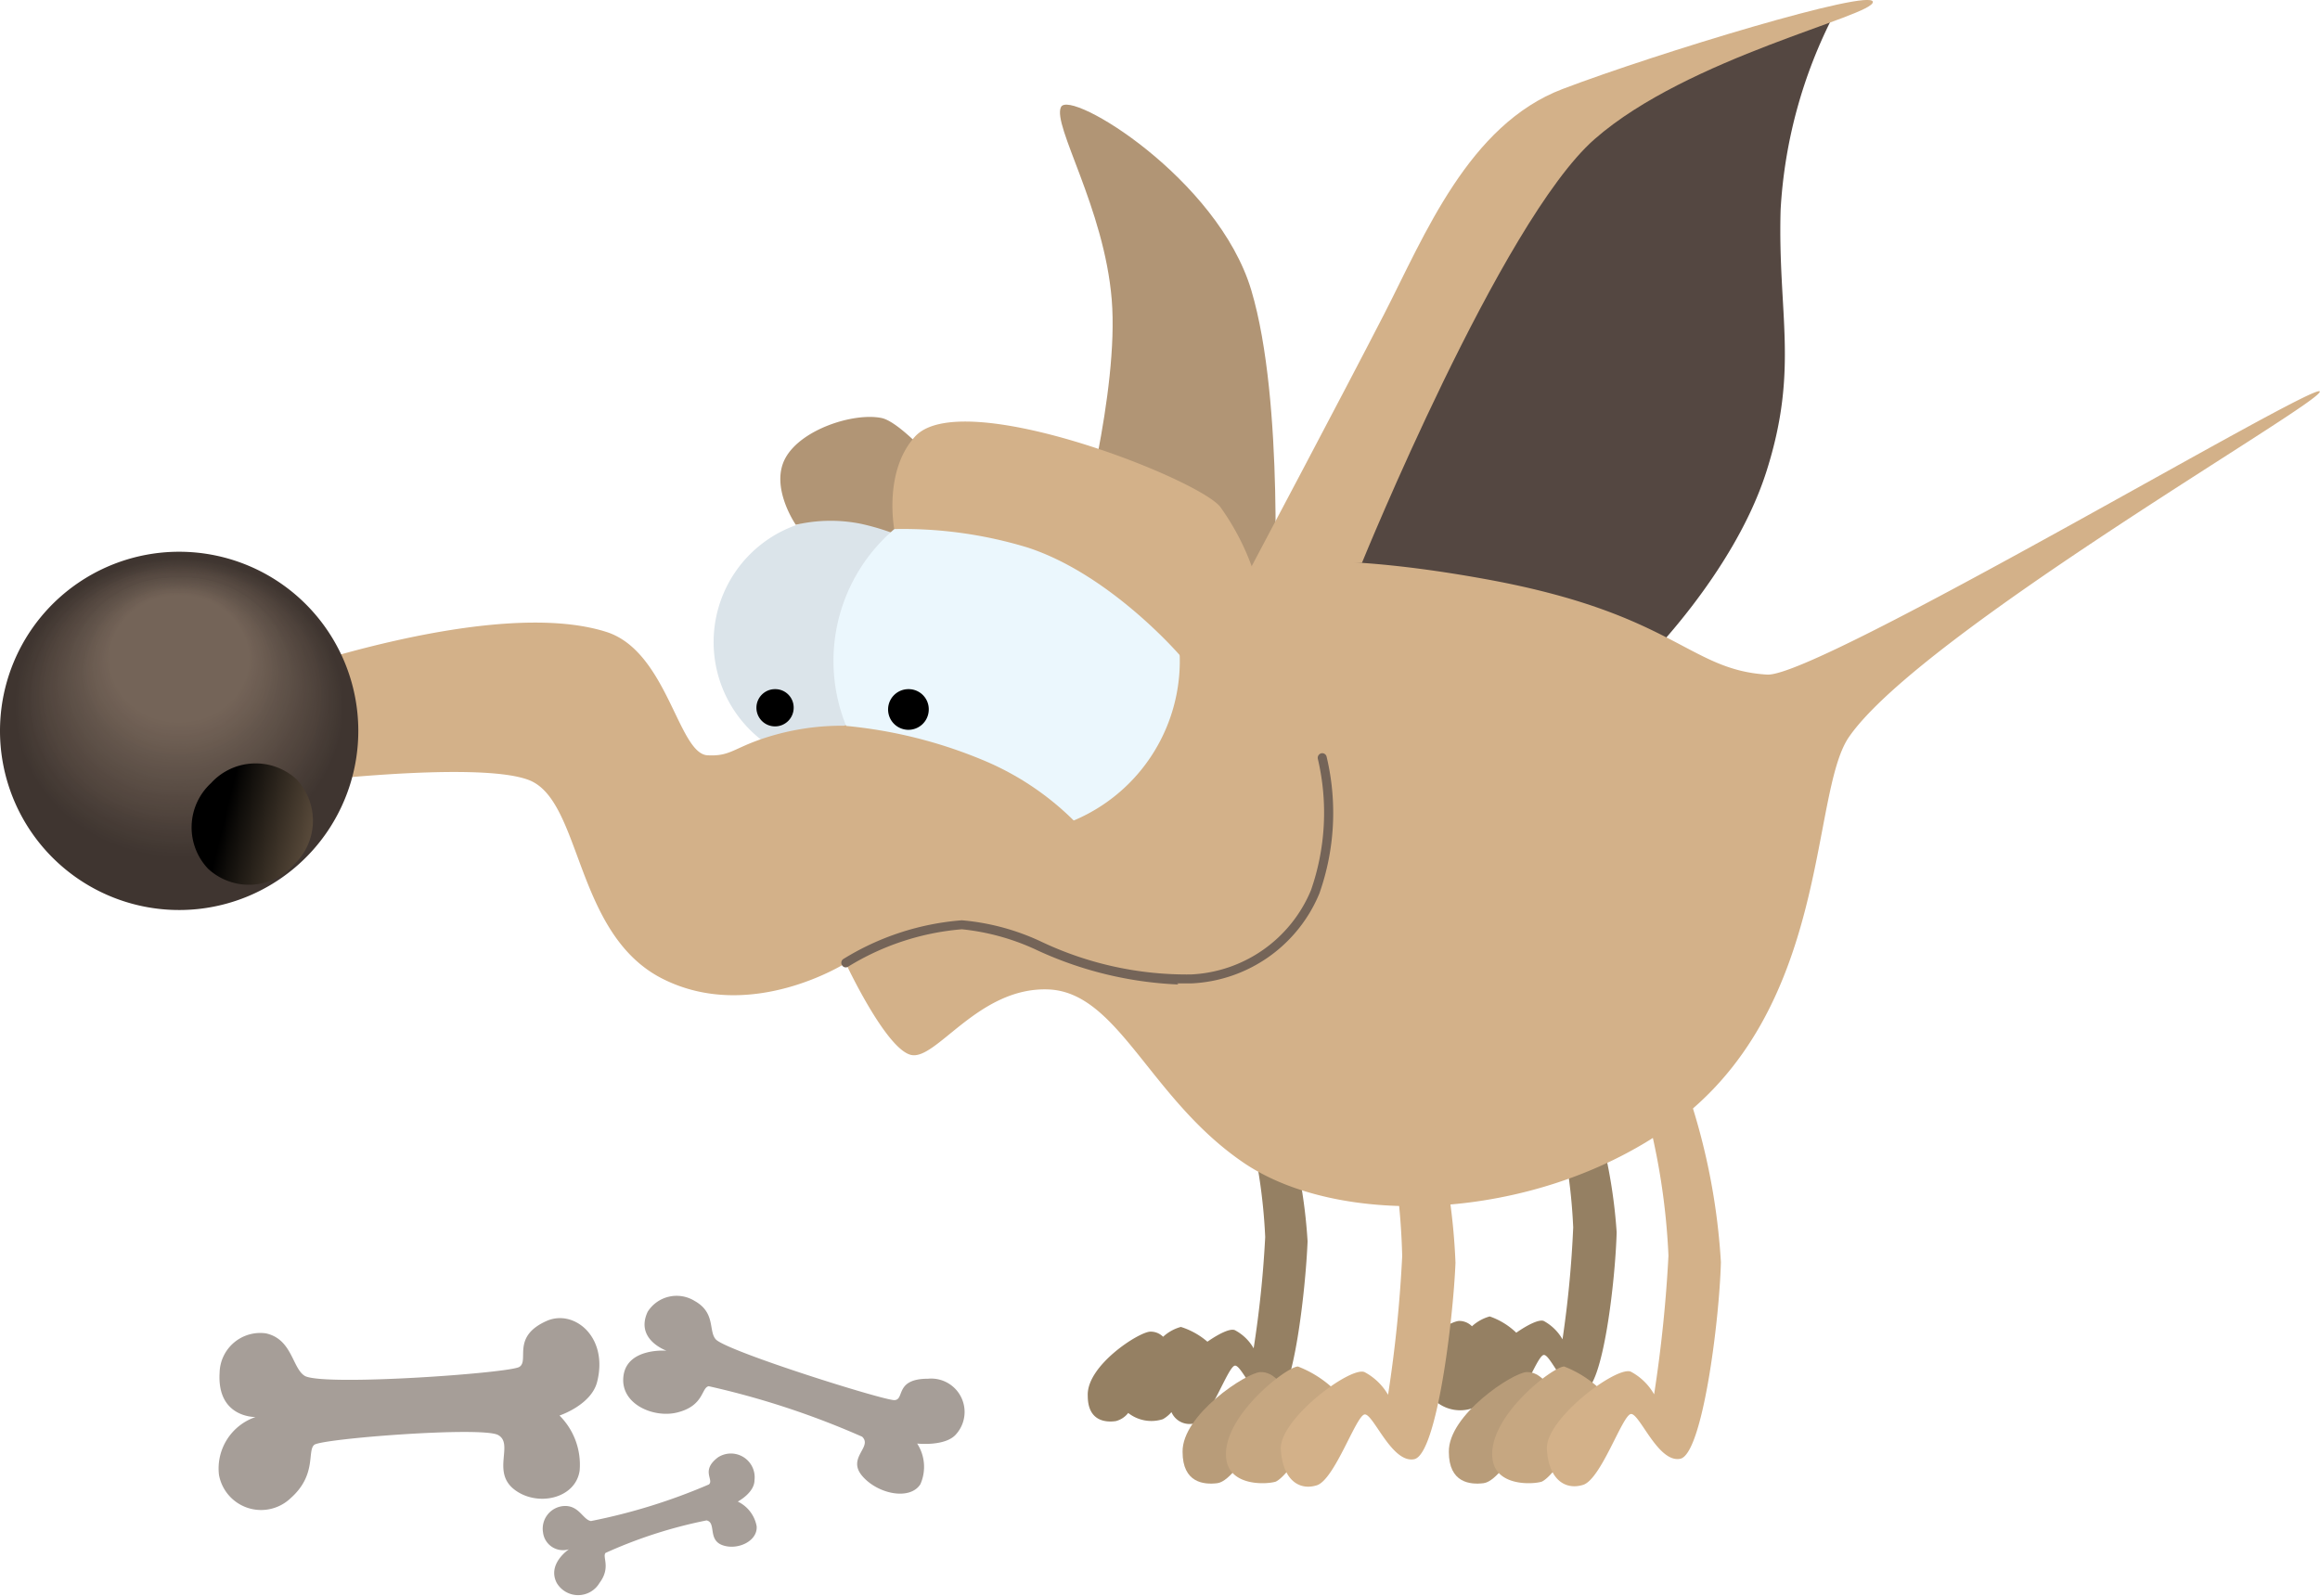 <svg xmlns="http://www.w3.org/2000/svg" xmlns:xlink="http://www.w3.org/1999/xlink" viewBox="0 0 108.39 74.57"><defs><style>.cls-1{fill:#dbe4ea;}.cls-2{fill:#b19575;}.cls-3{fill:#958063;}.cls-4{fill:#544741;}.cls-5{fill:#d3b189;}.cls-6{fill:#ebf7fd;}.cls-7{fill:#b89c79;}.cls-8{fill:#c6a781;}.cls-9{fill:#746458;}.cls-10{fill:#3f3530;}.cls-11{fill:#403631;}.cls-12{fill:#413732;}.cls-13{fill:#423832;}.cls-14{fill:#433933;}.cls-15{fill:#443a34;}.cls-16{fill:#453b35;}.cls-17{fill:#463b35;}.cls-18{fill:#473c36;}.cls-19{fill:#483d37;}.cls-20{fill:#493e38;}.cls-21{fill:#4a3f39;}.cls-22{fill:#4b4039;}.cls-23{fill:#4d413a;}.cls-24{fill:#4e423b;}.cls-25{fill:#4f433c;}.cls-26{fill:#50443d;}.cls-27{fill:#51453d;}.cls-28{fill:#52463e;}.cls-29{fill:#53473f;}.cls-30{fill:#544740;}.cls-31{fill:#554840;}.cls-32{fill:#564941;}.cls-33{fill:#574a42;}.cls-34{fill:#584b43;}.cls-35{fill:#594c44;}.cls-36{fill:#5a4d44;}.cls-37{fill:#5b4e45;}.cls-38{fill:#5c4f46;}.cls-39{fill:#5d5047;}.cls-40{fill:#5e5148;}.cls-41{fill:#5f5248;}.cls-42{fill:#605249;}.cls-43{fill:#61534a;}.cls-44{fill:#62544b;}.cls-45{fill:#63554b;}.cls-46{fill:#64564c;}.cls-47{fill:#65574d;}.cls-48{fill:#66584e;}.cls-49{fill:#68594f;}.cls-50{fill:#695a4f;}.cls-51{fill:#6a5b50;}.cls-52{fill:#6b5c51;}.cls-53{fill:#6c5d52;}.cls-54{fill:#6d5e53;}.cls-55{fill:#6e5e53;}.cls-56{fill:#6f5f54;}.cls-57{fill:#706055;}.cls-58{fill:#716156;}.cls-59{fill:#726256;}.cls-60{fill:#736357;}.cls-61{fill:url(#linear-gradient);}.cls-62{fill:#a69e98;}</style><linearGradient id="linear-gradient" x1="-269.5" y1="-43.49" x2="-264.57" y2="-46.77" gradientTransform="matrix(0.64, 0.64, -0.7, 0.7, 152.4, 241.66)" gradientUnits="userSpaceOnUse"><stop offset="0"/><stop offset="0.11" stop-color="#0e0c09"/><stop offset="0.72" stop-color="#554738"/><stop offset="1" stop-color="#715e4b"/></linearGradient></defs><title>Asset 1</title><g id="Layer_2" data-name="Layer 2"><g id="Vector_Graphics" data-name="Vector Graphics"><path class="cls-1" d="M44.94,30a5.8,5.8,0,1,1-5.79-5.8A5.79,5.79,0,0,1,44.94,30Z"/><path d="M37.08,33.07a.87.87,0,1,1-.87-.87A.86.86,0,0,1,37.08,33.07Z"/><path class="cls-2" d="M50.36,25.23S52.29,18.29,51.94,14s-2.79-8.15-2.37-9,7.33,3.34,8.89,8.56,1.06,14.82,1.06,14.82Z"/><path class="cls-3" d="M74.39,51.67H72.62a26.32,26.32,0,0,1,.88,5.68A50.39,50.39,0,0,1,73,62.58a2.23,2.23,0,0,0-.88-.86c-.21-.08-.72.16-1.28.55a3.38,3.38,0,0,0-1.24-.76,2,2,0,0,0-.83.46.83.83,0,0,0-.59-.25c-.53,0-3,1.6-2.93,3,0,1.18.83,1.25,1.31,1.18a1.07,1.07,0,0,0,.57-.38,1.77,1.77,0,0,0,1.63.29,1.38,1.38,0,0,0,.4-.34.93.93,0,0,0,1.16.51c.67-.21,1.47-2.62,1.8-2.67S73.1,65.18,74,65s1.47-5.21,1.53-7.42A24.38,24.38,0,0,0,74.39,51.67Z"/><path class="cls-3" d="M60,52.12H58.22a26.21,26.21,0,0,1,.89,5.68A50.39,50.39,0,0,1,58.57,63a2.17,2.17,0,0,0-.88-.85c-.21-.09-.72.15-1.28.54A3.52,3.52,0,0,0,55.17,62a2,2,0,0,0-.83.46.82.82,0,0,0-.59-.24c-.53,0-3,1.59-2.93,3,0,1.18.83,1.25,1.31,1.18a1.07,1.07,0,0,0,.58-.38,1.75,1.75,0,0,0,1.62.29,1.49,1.49,0,0,0,.4-.33.92.92,0,0,0,1.16.5c.67-.21,1.47-2.61,1.8-2.67s1,1.86,1.87,1.69S61,60.25,61.09,58A24.49,24.49,0,0,0,60,52.12Z"/><path class="cls-4" d="M85.69.66a22.66,22.66,0,0,0-2.5,9.14c-.14,4.87.87,7.41-.66,12.22s-5.82,9-5.82,9L61.47,27.18,73,5.14Z"/><path class="cls-2" d="M37.18,24.52s-1.22-1.76-.49-3.11,3.19-2.14,4.49-1.88,4.7,4.64,4.7,4.64l-1.21,2.37a11.35,11.35,0,0,0-4.42-2.06A7.18,7.18,0,0,0,37.18,24.52Z"/><path class="cls-5" d="M12.68,31.59S23,27.85,28.31,29.52c2.86.89,3.37,5.69,4.74,5.77,1.06.06,1.21-.33,2.68-.81a11.6,11.6,0,0,1,3.71-.57l18.48-7.27s2.68-1.18,11.49.42,9.46,4.24,13.15,4.46c2.37.14,25.61-13.71,25.82-13.23s-18.65,11.28-22,16.15c-1.85,2.7-.83,12.89-8.42,18.24-6.34,4.45-15.52,4.73-20,1.55-4.29-3-5.74-7.89-9-8s-5.22,3.34-6.4,3.06S39.51,45,39.51,45s-4.43,2.82-8.56.73-3.75-8.35-6.26-9.29-11.59.21-11.59.21a2,2,0,0,1-1.15-2A6,6,0,0,1,12.68,31.59Z"/><path class="cls-6" d="M55.12,30.88A8.09,8.09,0,1,1,47,22.79,8.09,8.09,0,0,1,55.12,30.88Z"/><path d="M43.39,33.2a.95.95,0,1,1-.94-1A.94.94,0,0,1,43.39,33.2Z"/><path class="cls-5" d="M39.44,33.91a21.91,21.91,0,0,1,6.47,1.6,13.19,13.19,0,0,1,5.51,4.27H39.51Z"/><path class="cls-5" d="M41.78,24.72s-.51-2.67.95-4.3C44.85,18,55.88,22.32,57,23.67a11.52,11.52,0,0,1,1.49,2.82l-3.34,4.16S51.89,26.84,48,25.58A20,20,0,0,0,41.78,24.72Z"/><path class="cls-5" d="M58.46,26.49s4.33-8.16,6.21-11.82S68.61,5.83,73,4.16,87.47-.57,87.5.09s-8.63,2.58-13,6.41S63.63,26.3,63.63,26.3Z"/><path class="cls-7" d="M59.94,64.8s-.41-.72-1.06-.69-3.66,2-3.63,3.73c0,1.45,1,1.54,1.63,1.46C58,69.14,59.94,64.8,59.94,64.8Z"/><path class="cls-8" d="M62.48,65.07a5.1,5.1,0,0,0-1.84-1.22c-.53,0-3.66,2.42-3.34,4.38.21,1.22,1.87,1.13,2.3,1C60.46,68.83,62.48,65.07,62.48,65.07Z"/><path class="cls-7" d="M72.37,64.8s-.4-.72-1.05-.69-3.66,2-3.63,3.73c0,1.45,1,1.54,1.63,1.46C70.46,69.14,72.37,64.8,72.37,64.8Z"/><path class="cls-9" d="M55.06,46a17.43,17.43,0,0,1-6.56-1.58,10.81,10.81,0,0,0-3.56-1,12,12,0,0,0-5.32,1.75.2.2,0,0,1-.28-.07.21.21,0,0,1,.06-.29A12.32,12.32,0,0,1,44.94,43a10.89,10.89,0,0,1,3.71,1,15.85,15.85,0,0,0,7,1.53,6.39,6.39,0,0,0,5.6-3.94,11,11,0,0,0,.32-6.13.22.22,0,0,1,.15-.26.21.21,0,0,1,.26.16,11.31,11.31,0,0,1-.34,6.39,6.81,6.81,0,0,1-6,4.2l-.65,0Z"/><path class="cls-5" d="M64.67,52.12a32.23,32.23,0,0,1,.84,6.57,62,62,0,0,1-.66,6.48,2.77,2.77,0,0,0-1.1-1.06c-.66-.28-4,2.21-3.91,3.62s.85,1.93,1.68,1.67,1.83-3.24,2.23-3.31,1.27,2.3,2.32,2.09S67.89,61.73,68,59a29.73,29.73,0,0,0-1.09-6.87Z"/><path class="cls-8" d="M74.92,65.07a5.2,5.2,0,0,0-1.84-1.22c-.54,0-3.67,2.42-3.34,4.38.2,1.22,1.87,1.13,2.29,1C72.89,68.83,74.92,65.07,74.92,65.07Z"/><path class="cls-5" d="M76.85,51.67a31.82,31.82,0,0,1,1.1,7,63.82,63.82,0,0,1-.67,6.48,2.71,2.71,0,0,0-1.09-1.06c-.66-.28-4,2.21-3.92,3.62s.85,1.93,1.69,1.67,1.83-3.24,2.23-3.31,1.27,2.3,2.31,2.09,1.83-6.45,1.9-9.19a30.38,30.38,0,0,0-1.35-7.32Z"/><path class="cls-10" d="M16.74,34.14a8.37,8.37,0,1,1-8.37-8.36A8.37,8.37,0,0,1,16.74,34.14Z"/><path class="cls-10" d="M16.09,33.07c0,3.87-3.45,7-7.72,7s-7.73-3.14-7.73-7,3.46-7,7.73-7S16.09,29.19,16.09,33.07Z"/><path class="cls-11" d="M16,33C16,36.85,12.59,40,8.37,40S.73,36.85.73,33s3.42-6.93,7.64-6.93S16,29.19,16,33Z"/><path class="cls-12" d="M15.92,33c0,3.78-3.38,6.85-7.55,6.85S.82,36.76.82,33s3.38-6.86,7.55-6.86S15.92,29.19,15.92,33Z"/><path class="cls-13" d="M15.83,32.93c0,3.75-3.34,6.78-7.46,6.78S.9,36.68.9,32.93s3.35-6.77,7.47-6.77S15.83,29.19,15.83,32.93Z"/><path class="cls-14" d="M15.75,32.89c0,3.7-3.31,6.69-7.38,6.69S1,36.59,1,32.89s3.3-6.7,7.38-6.7S15.75,29.19,15.75,32.89Z"/><ellipse class="cls-15" cx="8.37" cy="32.84" rx="7.29" ry="6.62"/><path class="cls-16" d="M15.57,32.8c0,3.61-3.22,6.54-7.2,6.54s-7.2-2.93-7.2-6.54,3.22-6.54,7.2-6.54S15.57,29.19,15.57,32.8Z"/><path class="cls-17" d="M15.48,32.75c0,3.57-3.18,6.46-7.11,6.46s-7.12-2.89-7.12-6.46,3.19-6.46,7.12-6.46S15.48,29.19,15.48,32.75Z"/><path class="cls-18" d="M15.4,32.71c0,3.52-3.15,6.38-7,6.38s-7-2.86-7-6.38,3.15-6.38,7-6.38S15.4,29.18,15.4,32.71Z"/><path class="cls-19" d="M15.31,32.66c0,3.48-3.11,6.31-6.94,6.31s-6.94-2.83-6.94-6.31,3.1-6.3,6.94-6.3S15.31,29.18,15.31,32.66Z"/><path class="cls-20" d="M15.22,32.62c0,3.44-3.07,6.22-6.85,6.22s-6.86-2.78-6.86-6.22S4.58,26.4,8.37,26.4,15.22,29.18,15.22,32.62Z"/><path class="cls-21" d="M15.14,32.57c0,3.4-3,6.15-6.77,6.15S1.6,36,1.6,32.57s3-6.14,6.77-6.14S15.14,29.18,15.14,32.57Z"/><path class="cls-22" d="M15.05,32.53c0,3.35-3,6.06-6.68,6.06s-6.68-2.71-6.68-6.06,3-6.06,6.68-6.06S15.05,29.18,15.05,32.53Z"/><path class="cls-23" d="M15,32.48c0,3.31-3,6-6.59,6s-6.6-2.68-6.6-6,3-6,6.6-6S15,29.18,15,32.48Z"/><path class="cls-24" d="M14.87,32.44c0,3.26-2.91,5.91-6.5,5.91S1.86,35.7,1.86,32.44s2.91-5.91,6.51-5.91S14.87,29.18,14.87,32.44Z"/><path class="cls-25" d="M14.79,32.4c0,3.21-2.88,5.82-6.42,5.82S2,35.61,2,32.4s2.87-5.83,6.42-5.83S14.79,29.18,14.79,32.4Z"/><path class="cls-26" d="M14.7,32.35A6.06,6.06,0,0,1,8.37,38.1,6.06,6.06,0,0,1,2,32.35,6.06,6.06,0,0,1,8.37,26.6,6.06,6.06,0,0,1,14.7,32.35Z"/><path class="cls-27" d="M14.61,32.31A6,6,0,0,1,8.37,38c-3.45,0-6.25-2.53-6.25-5.66s2.8-5.67,6.25-5.67A6,6,0,0,1,14.61,32.31Z"/><path class="cls-28" d="M14.53,32.26a5.9,5.9,0,0,1-6.16,5.59,5.9,5.9,0,0,1-6.16-5.59,5.9,5.9,0,0,1,6.16-5.59A5.9,5.9,0,0,1,14.53,32.26Z"/><path class="cls-29" d="M14.44,32.22a5.81,5.81,0,0,1-6.07,5.51A5.81,5.81,0,0,1,2.3,32.22a5.8,5.8,0,0,1,6.07-5.51A5.81,5.81,0,0,1,14.44,32.22Z"/><path class="cls-30" d="M14.35,32.17a5.73,5.73,0,0,1-6,5.43,5.73,5.73,0,0,1-6-5.43,5.73,5.73,0,0,1,6-5.43A5.73,5.73,0,0,1,14.35,32.17Z"/><path class="cls-31" d="M14.26,32.13a5.64,5.64,0,0,1-5.89,5.35,5.65,5.65,0,0,1-5.9-5.35,5.65,5.65,0,0,1,5.9-5.36A5.65,5.65,0,0,1,14.26,32.13Z"/><path class="cls-32" d="M14.18,32.08a5.56,5.56,0,0,1-5.81,5.28,5.56,5.56,0,0,1-5.81-5.28,5.56,5.56,0,0,1,5.81-5.27A5.56,5.56,0,0,1,14.18,32.08Z"/><path class="cls-33" d="M14.09,32a5.47,5.47,0,0,1-5.72,5.19A5.47,5.47,0,0,1,2.65,32a5.48,5.48,0,0,1,5.72-5.2A5.48,5.48,0,0,1,14.09,32Z"/><path class="cls-34" d="M14,32a5.39,5.39,0,0,1-5.63,5.12A5.4,5.4,0,0,1,2.73,32a5.4,5.4,0,0,1,5.64-5.11A5.39,5.39,0,0,1,14,32Z"/><path class="cls-35" d="M13.92,32a5.31,5.31,0,0,1-5.55,5,5.3,5.3,0,0,1-5.55-5,5.31,5.31,0,0,1,5.55-5A5.32,5.32,0,0,1,13.92,32Z"/><path class="cls-36" d="M13.83,31.9a5.23,5.23,0,0,1-5.46,5,5.22,5.22,0,0,1-5.46-5A5.22,5.22,0,0,1,8.37,27,5.23,5.23,0,0,1,13.83,31.9Z"/><path class="cls-37" d="M13.74,31.86a5.14,5.14,0,0,1-5.37,4.88A5.15,5.15,0,0,1,3,31.86,5.15,5.15,0,0,1,8.37,27,5.14,5.14,0,0,1,13.74,31.86Z"/><path class="cls-38" d="M13.66,31.81a5.06,5.06,0,0,1-5.29,4.8,5.06,5.06,0,0,1-5.29-4.8A5.06,5.06,0,0,1,8.37,27,5.06,5.06,0,0,1,13.66,31.81Z"/><ellipse class="cls-39" cx="8.37" cy="31.77" rx="5.2" ry="4.72"/><path class="cls-40" d="M13.48,31.72a4.9,4.9,0,0,1-5.11,4.65,4.89,4.89,0,0,1-5.11-4.65,4.89,4.89,0,0,1,5.11-4.64A4.9,4.9,0,0,1,13.48,31.72Z"/><path class="cls-41" d="M13.39,31.68a4.81,4.81,0,0,1-5,4.56,4.81,4.81,0,0,1-5-4.56,4.81,4.81,0,0,1,5-4.56A4.81,4.81,0,0,1,13.39,31.68Z"/><path class="cls-42" d="M13.31,31.64a4.73,4.73,0,0,1-4.94,4.48,4.73,4.73,0,0,1-4.94-4.48,4.73,4.73,0,0,1,4.94-4.49A4.73,4.73,0,0,1,13.31,31.64Z"/><path class="cls-43" d="M13.22,31.59A4.64,4.64,0,0,1,8.37,36a4.64,4.64,0,0,1-4.85-4.4,4.64,4.64,0,0,1,4.85-4.4A4.64,4.64,0,0,1,13.22,31.59Z"/><path class="cls-44" d="M13.13,31.55a4.56,4.56,0,0,1-4.76,4.32A4.57,4.57,0,0,1,3.6,31.55a4.57,4.57,0,0,1,4.77-4.33A4.56,4.56,0,0,1,13.13,31.55Z"/><path class="cls-45" d="M13,31.5a4.47,4.47,0,0,1-4.67,4.25A4.48,4.48,0,0,1,3.69,31.5a4.48,4.48,0,0,1,4.68-4.24A4.47,4.47,0,0,1,13,31.5Z"/><path class="cls-46" d="M13,31.46a4.39,4.39,0,0,1-4.59,4.16,4.39,4.39,0,0,1-4.59-4.16,4.39,4.39,0,0,1,4.59-4.17A4.39,4.39,0,0,1,13,31.46Z"/><path class="cls-47" d="M12.87,31.41a4.31,4.31,0,0,1-4.5,4.09,4.31,4.31,0,0,1-4.5-4.09,4.31,4.31,0,0,1,4.5-4.09A4.31,4.31,0,0,1,12.87,31.41Z"/><path class="cls-48" d="M12.78,31.37a4.22,4.22,0,0,1-4.41,4,4.23,4.23,0,0,1-4.42-4,4.23,4.23,0,0,1,4.42-4A4.22,4.22,0,0,1,12.78,31.37Z"/><ellipse class="cls-49" cx="8.37" cy="31.32" rx="4.33" ry="3.93"/><path class="cls-50" d="M12.61,31.28a4.06,4.06,0,0,1-4.24,3.85,4.06,4.06,0,0,1-4.24-3.85,4.06,4.06,0,0,1,4.24-3.85A4.06,4.06,0,0,1,12.61,31.28Z"/><ellipse class="cls-51" cx="8.37" cy="31.23" rx="4.15" ry="3.77"/><path class="cls-52" d="M12.44,31.19a3.9,3.9,0,0,1-4.07,3.69A3.89,3.89,0,0,1,4.3,31.19,3.89,3.89,0,0,1,8.37,27.5,3.9,3.9,0,0,1,12.44,31.19Z"/><path class="cls-53" d="M12.35,31.14a3.81,3.81,0,0,1-4,3.62,3.81,3.81,0,0,1-4-3.62,3.81,3.81,0,0,1,4-3.61A3.81,3.81,0,0,1,12.35,31.14Z"/><path class="cls-54" d="M12.26,31.1a3.72,3.72,0,0,1-3.89,3.53A3.72,3.72,0,0,1,4.48,31.1a3.73,3.73,0,0,1,3.89-3.54A3.73,3.73,0,0,1,12.26,31.1Z"/><path class="cls-55" d="M12.17,31.05a3.64,3.64,0,0,1-3.8,3.46,3.65,3.65,0,0,1-3.81-3.46A3.65,3.65,0,0,1,8.37,27.6,3.64,3.64,0,0,1,12.17,31.05Z"/><path class="cls-56" d="M12.09,31a3.57,3.57,0,0,1-3.72,3.38A3.57,3.57,0,0,1,4.65,31a3.56,3.56,0,0,1,3.72-3.38A3.56,3.56,0,0,1,12.09,31Z"/><path class="cls-57" d="M12,31a3.47,3.47,0,0,1-3.63,3.29A3.47,3.47,0,0,1,4.74,31a3.47,3.47,0,0,1,3.63-3.3A3.47,3.47,0,0,1,12,31Z"/><path class="cls-58" d="M11.91,30.92a3.39,3.39,0,0,1-3.54,3.22,3.4,3.4,0,0,1-3.55-3.22A3.4,3.4,0,0,1,8.37,27.7,3.39,3.39,0,0,1,11.91,30.92Z"/><path class="cls-59" d="M11.83,30.88A3.31,3.31,0,0,1,8.37,34a3.31,3.31,0,0,1-3.46-3.13,3.31,3.31,0,0,1,3.46-3.14A3.31,3.31,0,0,1,11.83,30.88Z"/><path class="cls-60" d="M11.74,30.83a3.23,3.23,0,0,1-3.37,3.06A3.23,3.23,0,0,1,5,30.83a3.23,3.23,0,0,1,3.37-3.06A3.23,3.23,0,0,1,11.74,30.83Z"/><ellipse class="cls-9" cx="8.37" cy="30.79" rx="3.28" ry="2.98"/><path class="cls-61" d="M13.71,40.42a2.82,2.82,0,0,0,.15-4,2.82,2.82,0,0,0-4,.17,2.81,2.81,0,0,0-.14,4A2.81,2.81,0,0,0,13.71,40.42Z"/><path class="cls-62" d="M11.94,66.21s-1.81.05-1.68-2.07a1.9,1.9,0,0,1,2.16-1.84c1.25.27,1.23,1.66,1.84,2,1,.47,9.51-.14,10-.43s-.39-1.41,1.28-2.15c1.27-.56,2.89.73,2.36,2.84-.27,1.09-1.76,1.58-1.76,1.58a3.24,3.24,0,0,1,.94,2.58c-.2,1.32-2,1.7-3.06.87s0-2.13-.75-2.54-8.25.17-8.59.46.13,1.4-1.1,2.49a2,2,0,0,1-3.35-1.09A2.54,2.54,0,0,1,11.94,66.21Z"/><path class="cls-62" d="M31.14,63.11s-1.49-.52-.88-1.82a1.6,1.6,0,0,1,2.2-.5c1,.56.62,1.43,1,1.81.67.59,7.84,2.84,8.33,2.82s0-1,1.57-1A1.56,1.56,0,0,1,44.68,67c-.49.6-1.83.45-1.83.45A2,2,0,0,1,43,69.35c-.49.77-2,.46-2.72-.39s.5-1.35,0-1.83a38.7,38.7,0,0,0-7.17-2.36c-.35.07-.21.92-1.48,1.23-1.1.27-2.68-.4-2.5-1.72S31.14,63.11,31.14,63.11Z"/><path class="cls-62" d="M26.58,72.39a.94.94,0,0,1-1.21-.79,1.06,1.06,0,0,1,.95-1.23c.73-.06.91.64,1.29.7a27.35,27.35,0,0,0,5.51-1.71c.25-.22-.4-.65.43-1.27a1.11,1.11,0,0,1,1.7,1.07c0,.59-.78,1-.78,1a1.6,1.6,0,0,1,.88,1.15c.06.69-.88,1.14-1.59.89s-.28-1.06-.75-1.16a21.78,21.78,0,0,0-4.72,1.52c-.16.19.26.68-.28,1.4a1.16,1.16,0,0,1-2,0C25.55,73.07,26.58,72.39,26.58,72.39Z"/></g></g></svg>